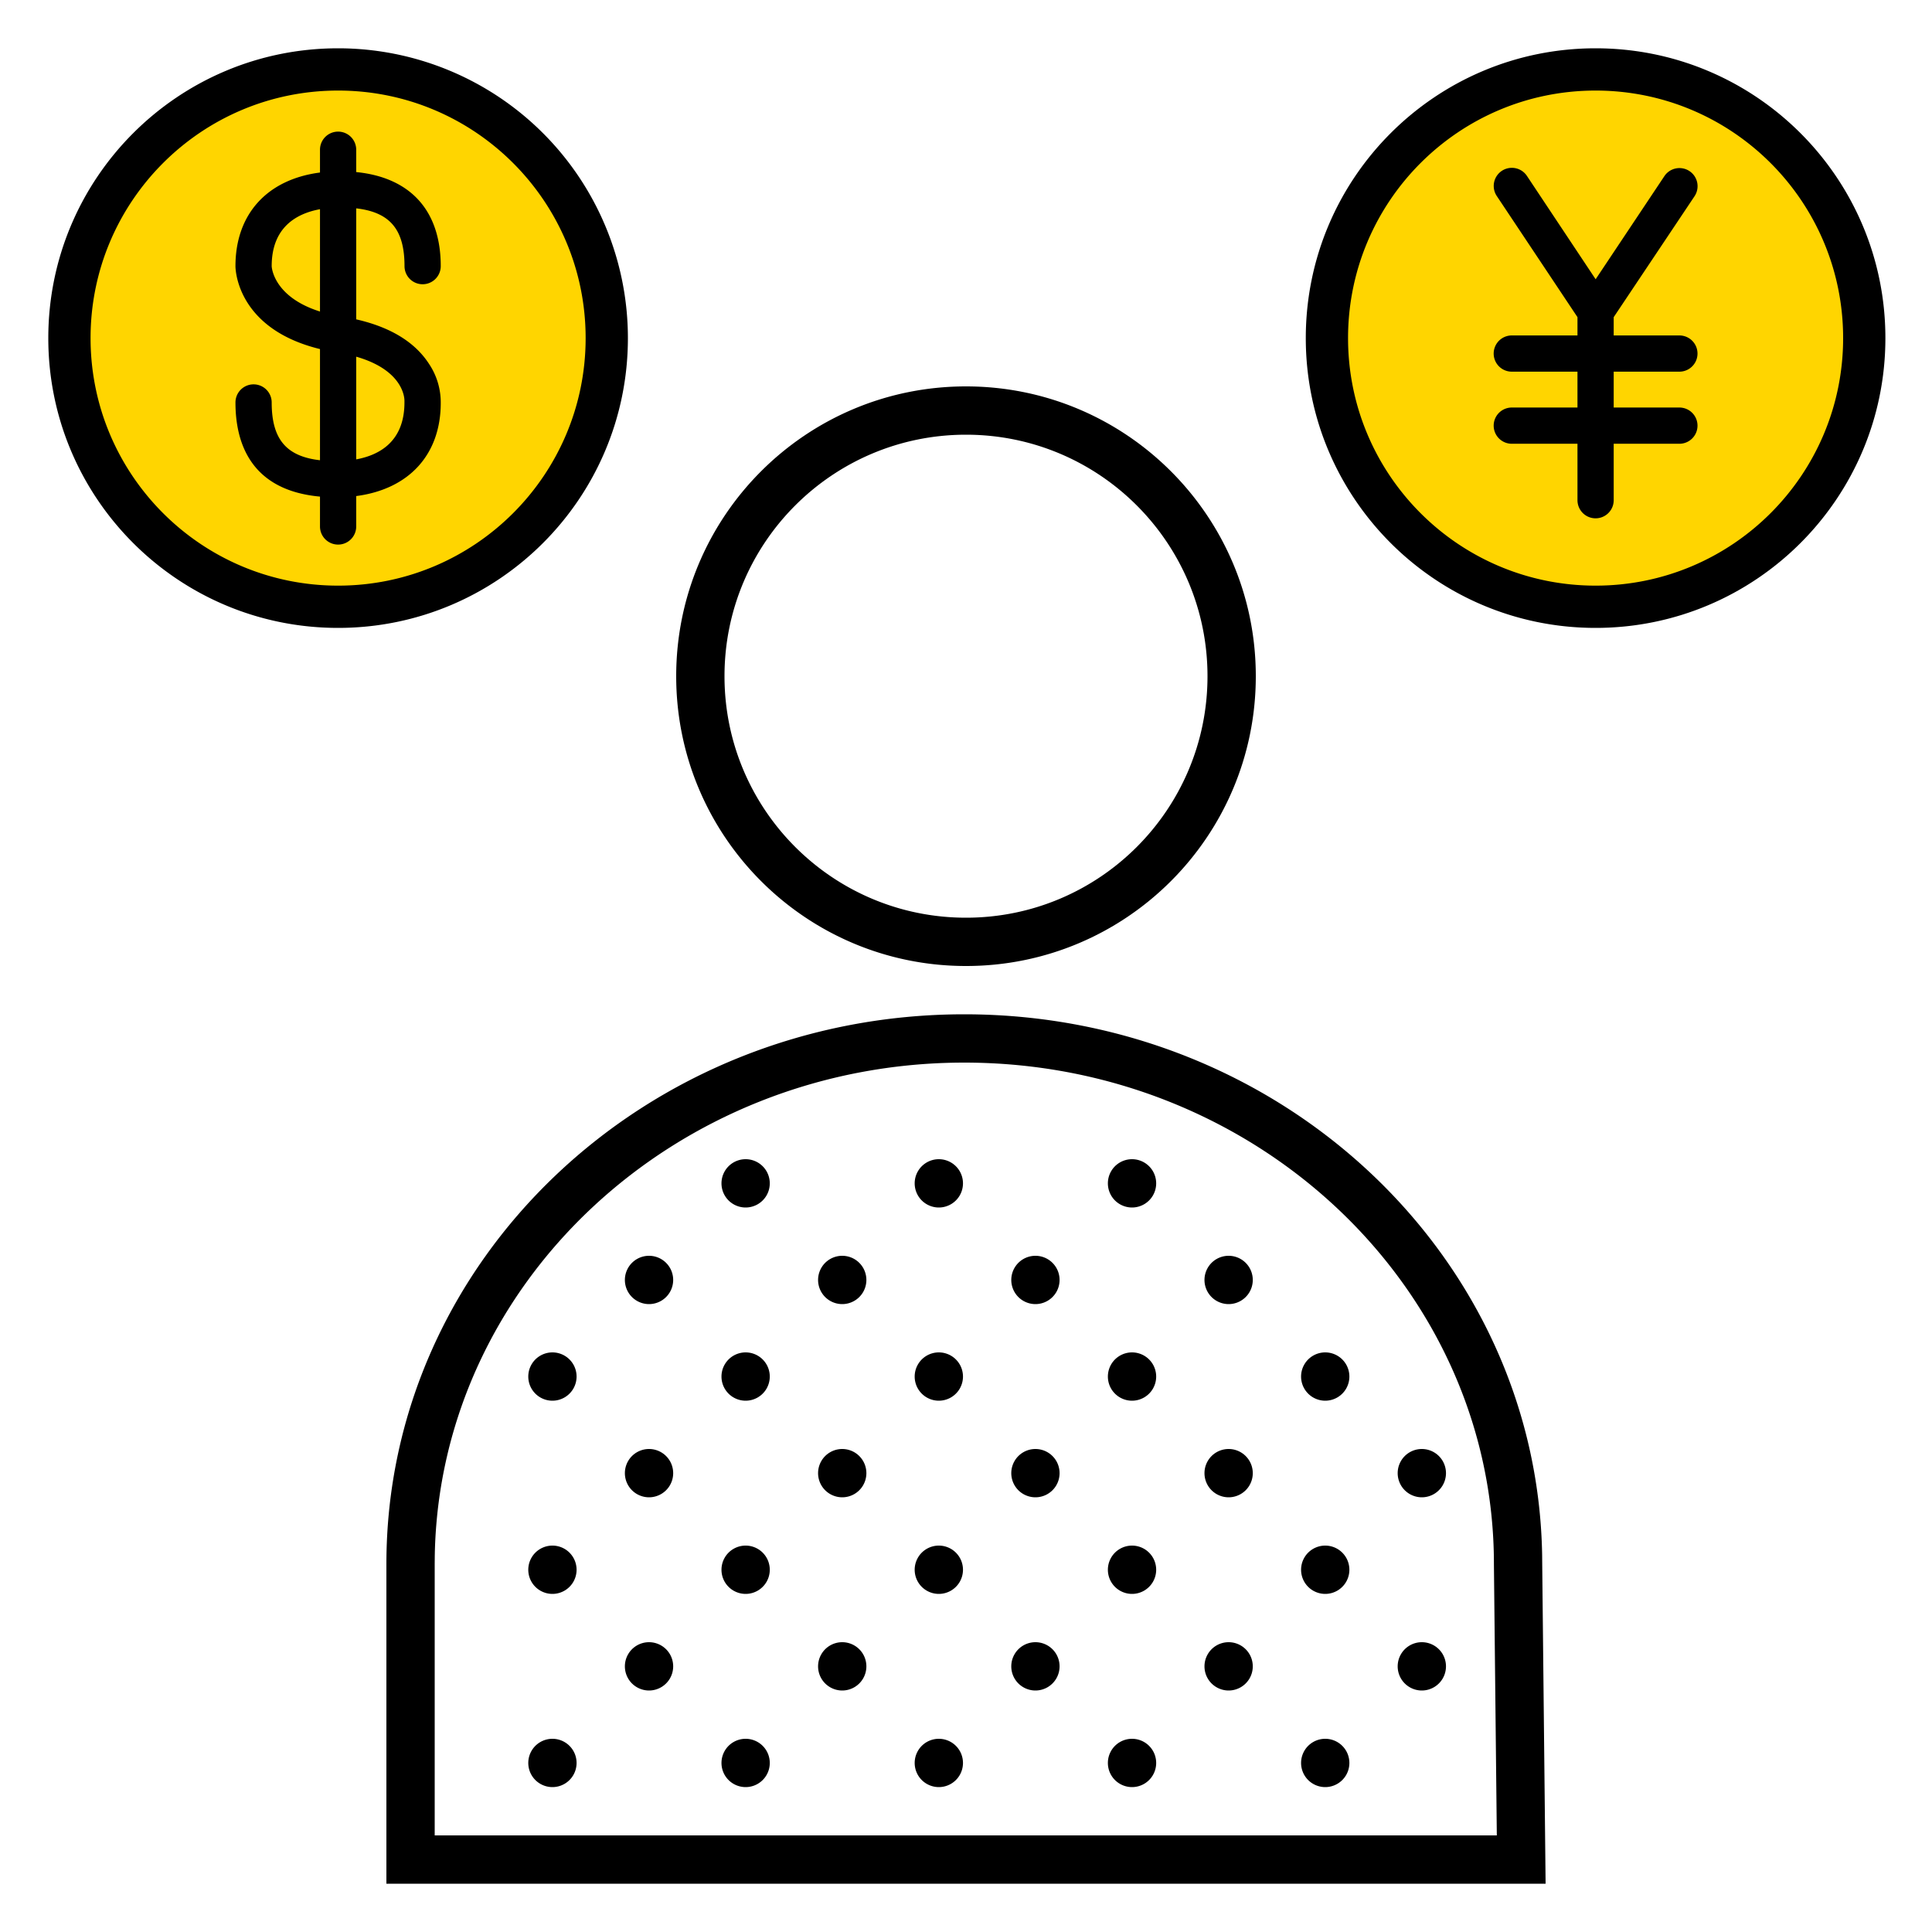 <svg xmlns="http://www.w3.org/2000/svg" viewBox="0 0 320 320"><g id="Foundations/Icons/Brand-Icons/Banking-and-Commerce/45-dollars-and-yen" fill="none" fill-rule="evenodd" stroke="none" stroke-width="1"><path id="lg-icon-fill-primary" fill="#ffd500" d="M265.23 11.96c24.058 0 43.56 19.502 43.56 43.56s-19.502 43.56-43.56 43.56-43.56-19.502-43.56-43.56 19.502-43.56 43.56-43.56M56 11.96c24.058 0 43.56 19.502 43.56 43.56S80.058 99.08 56 99.08 12.44 79.578 12.44 55.52 31.942 11.96 56 11.96"/><path id="Half-tone" fill="#000" d="M91.5 288a4 4 0 1 1 0 8 4 4 0 0 1 0-8m32 0a4 4 0 1 1 0 8 4 4 0 0 1 0-8m32 0a4 4 0 1 1 0 8 4 4 0 0 1 0-8m32 0a4 4 0 1 1 0 8 4 4 0 0 1 0-8m32 0a4 4 0 1 1 0 8 4 4 0 0 1 0-8m-48-16a4 4 0 1 1 0 8 4 4 0 0 1 0-8m32 0a4 4 0 1 1 0 8 4 4 0 0 1 0-8m32 0a4 4 0 1 1 0 8 4 4 0 0 1 0-8m-128 0a4 4 0 1 1 0 8 4 4 0 0 1 0-8m32 0a4 4 0 1 1 0 8 4 4 0 0 1 0-8m-48-16a4 4 0 1 1 0 8 4 4 0 0 1 0-8m32 0a4 4 0 1 1 0 8 4 4 0 0 1 0-8m32 0a4 4 0 1 1 0 8 4 4 0 0 1 0-8m32 0a4 4 0 1 1 0 8 4 4 0 0 1 0-8m32 0a4 4 0 1 1 0 8 4 4 0 0 1 0-8m-112-16a4 4 0 1 1 0 8 4 4 0 0 1 0-8m32 0a4 4 0 1 1 0 8 4 4 0 0 1 0-8m96 0a4 4 0 1 1 0 8 4 4 0 0 1 0-8m-64 0a4 4 0 1 1 0 8 4 4 0 0 1 0-8m32 0a4 4 0 1 1 0 8 4 4 0 0 1 0-8m-112-16a4 4 0 1 1 0 8 4 4 0 0 1 0-8m32 0a4 4 0 1 1 0 8 4 4 0 0 1 0-8m32 0a4 4 0 1 1 0 8 4 4 0 0 1 0-8m32 0a4 4 0 1 1 0 8 4 4 0 0 1 0-8m32 0a4 4 0 1 1 0 8 4 4 0 0 1 0-8m-112-16a4 4 0 1 1 0 8 4 4 0 0 1 0-8m32 0a4 4 0 1 1 0 8 4 4 0 0 1 0-8m32 0a4 4 0 1 1 0 8 4 4 0 0 1 0-8m32 0a4 4 0 1 1 0 8 4 4 0 0 1 0-8m-80-16a4 4 0 1 1 0 8 4 4 0 0 1 0-8m32 0a4 4 0 1 1 0 8 4 4 0 0 1 0-8m32 0a4 4 0 1 1 0 8 4 4 0 0 1 0-8"/><path id="Outlines" fill="#000" d="M159.72 168c52.331 0 94.862 39.949 95.707 89.544l.013 1.506L256 312H64v-52.95c0-50.29 42.86-91.05 95.72-91.05m0 8c-47.886 0-86.932 36.519-87.708 81.679L72 259.05V304h175.92l-.48-44.87v-.08c0-45.79-39.35-83.05-87.72-83.05M160 64c26.51 0 48 21.49 48 48s-21.49 48-48 48-48-21.49-48-48 21.49-48 48-48m0 8c-22.091 0-40 17.909-40 40s17.909 40 40 40 40-17.909 40-40-17.909-40-40-40M56 8a48 48 0 0 1 48 48c0 26.51-21.49 48-48 48S8 82.51 8 56 29.49 8 56 8m208.28 0c26.51 0 48 21.49 48 48s-21.49 48-48 48-48-21.49-48-48 21.49-48 48-48M56 15c-22.644 0-41 18.356-41 41s18.356 41 41 41 41-18.356 41-41-18.356-41-41-41m208.28 0c-22.644 0-41 18.356-41 41s18.356 41 41 41 41-18.356 41-41-18.356-41-41-41M56 21.8a3 3 0 0 1 3 3l.001 3.7C67.982 29.391 73 34.884 73 44.08a3 3 0 0 1-6 0c0-6.016-2.357-8.923-7.999-9.57v18.385c5.65 1.286 9.699 3.747 12.039 7.345a11.45 11.45 0 0 1 1.96 6.5c0 8.597-5.305 14.291-14 15.423V87.2a3 3 0 0 1-6 0v-4.947c-11.493-1.049-14-8.915-14-15.593a3 3 0 0 1 6 0c0 6.02 2.36 8.926 8 9.57V57.815C39.608 54.552 39.024 45.147 39 44.15v-.07c0-8.648 5.28-14.373 14-15.504V24.8a3 3 0 0 1 3-3m196.91 7.34 11.378 17.113L275.67 29.18a3 3 0 1 1 5 3.32l-13.391 20.033v3.027h10.881a3 3 0 0 1 0 6h-10.881v5.94h10.881a3 3 0 0 1 0 6h-10.881l.001 9.35a3 3 0 0 1-6 0l-.001-9.35H250.4a3 3 0 0 1 0-6h10.879v-5.94H250.4a3 3 0 0 1 0-6h10.879l.001-3.03-13.37-20.07a3 3 0 1 1 5-3.32M59.001 59.077v17.009c3.839-.702 7.989-2.957 7.989-9.426v-.288c-.002-.435-.147-5.04-7.989-7.295m-6-24.425c-3.843.7-8.001 2.952-8.001 9.428v.025c.021.42.51 5.135 8 7.494z"/></g></svg>